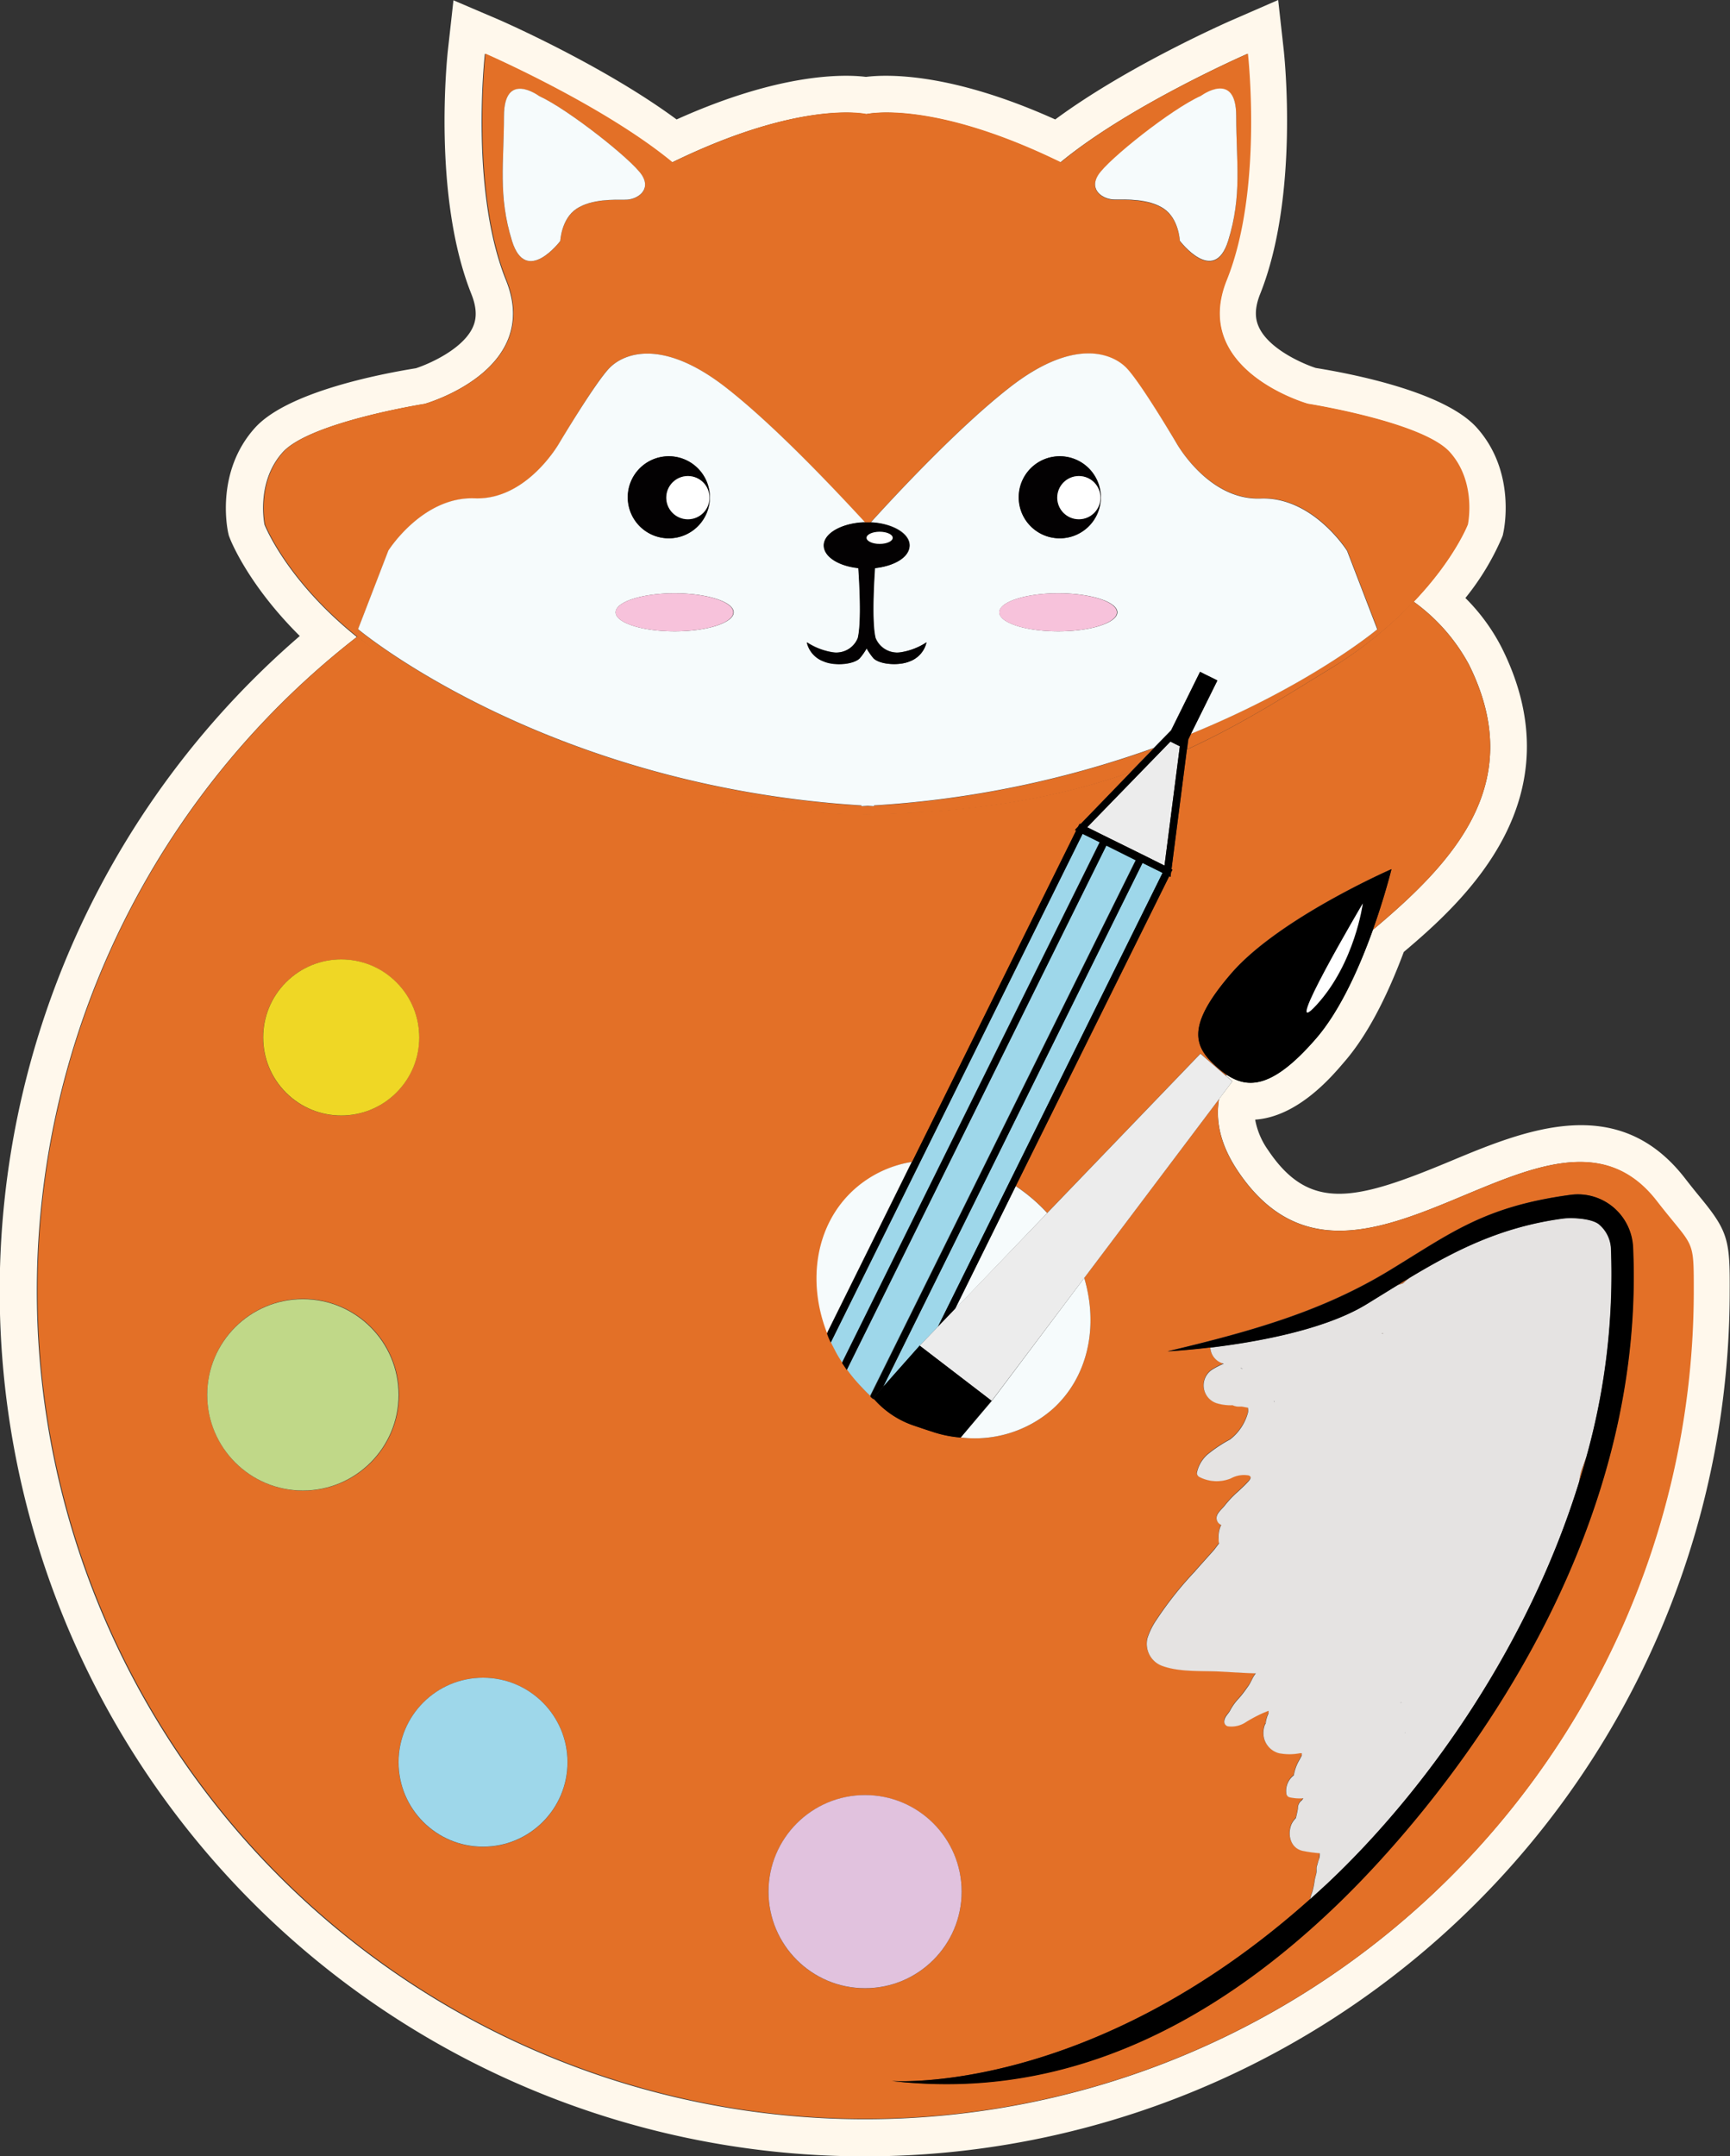 <?xml version="1.0" encoding="UTF-8"?>
<svg id="Layer_1" data-name="Layer 1" xmlns="http://www.w3.org/2000/svg" viewBox="0 0 234.52 292.23"><rect x="0" y="0" width="234.52" height="292.23" fill="#333333" stroke="none"/><defs><style>.cls-1{fill:#fff8ec;}.cls-2{fill:#e37027;}.cls-3{fill:#f6fbfc;}.cls-4{fill:#030102;}.cls-5{fill:#f7c2db;}.cls-6{fill:#fff;}.cls-7{fill:#efd725;}.cls-8{fill:#c0d888;}.cls-9{fill:#9ed7ea;}.cls-10{fill:#e1c2de;}.cls-11{fill:#e5e3e2;}.cls-12{fill:#ececec;}.cls-13{fill:none;stroke:#e5e3e2;stroke-linecap:round;stroke-linejoin:round;stroke-width:0;}</style></defs><title>Логотип Рыжик</title><path class="cls-1" d="M613.15,513.41c-.6-.73-1.32-1.61-2.21-2.76-9.12-11.77-21.74-6.51-31.89-2.27-12.83,5.35-19,6.83-24.61-1.53a10.33,10.33,0,0,1-1.76-4.14c5.68-.39,10.22-5.63,12-7.73,3-3.42,5.7-8.46,8.15-15,8.38-7.07,23.46-20.86,13.28-41.22a26.51,26.51,0,0,0-4.93-6.75,34.82,34.82,0,0,0,4.93-8.14l.14-.36.08-.39c.18-.84,1.61-8.39-3.62-14.21-4.3-4.77-16.42-7.21-21.82-8.08-1.78-.58-6.25-2.53-7.66-5.44-.4-.83-.83-2.2.13-4.59,5.31-13.29,3.28-32.29,3.19-33.1l-.75-6.74-6.22,2.71c-.62.27-14.18,6.22-24,13.48-14.06-6.33-22.63-6.14-25.66-5.77-3-.37-11.61-.56-25.67,5.77-9.83-7.26-23.39-13.21-24-13.48L444,351l-.75,6.74c-.09.81-2.13,19.81,3.19,33.1.95,2.39.53,3.76.13,4.59-1.42,2.91-5.9,4.87-7.66,5.44-5.39.87-17.52,3.31-21.82,8.08-5.24,5.82-3.81,13.37-3.63,14.21l.09.39.14.36c.11.3,2.49,6.32,9.48,13.25a117.26,117.26,0,1,0,193.84,88.81C617.05,519.15,616.81,517.88,613.15,513.41ZM499.79,638.19a112.26,112.26,0,0,1-68.89-200.9c-9.62-7.73-12.51-15.22-12.51-15.22s-1.22-5.72,2.46-9.81,19.22-6.55,19.22-6.55,16-4.5,11.05-16.77-2.86-30.68-2.86-30.68,15.95,6.95,25.36,14.72c17.59-8.59,26.32-6.54,26.32-6.54s8.73-2.05,26.32,6.54c9.41-7.77,25.36-14.72,25.36-14.72s2,18.41-2.86,30.68,11,16.77,11,16.77,15.55,2.46,19.23,6.55,2.45,9.81,2.45,9.81-1.79,4.67-7.28,10.43a25.29,25.29,0,0,1,7.48,8.49c8,16-1.9,26.68-13,36-1.75,4.88-4.36,10.85-7.69,14.7-5.77,6.67-9.17,6.93-12.14,4.91,0,.05,0,.11-.08.16l.87.75-1.82,2.41c-.49,3,.19,6.19,2.51,9.68,16,24,42.36-14.43,56.7,4.09,5.07,6.55,5.07,4.92,5.07,12.22A112.26,112.26,0,0,1,499.79,638.19Z" transform="translate(-382.53 -350.96)"/><path class="cls-2" d="M573,524.61l.64-.5-1.64,1,.71-.23Z" transform="translate(-382.53 -350.96)"/><path class="cls-2" d="M596.61,551.79q.52-1.68,1-3.39c-.19.52-.37,1.05-.57,1.57A7.31,7.31,0,0,0,596.61,551.79Z" transform="translate(-382.53 -350.96)"/><path class="cls-2" d="M555.13,536.88c-.21,0-.14,0,0,0Z" transform="translate(-382.53 -350.96)"/><path class="cls-2" d="M569.93,531.71l-.14,0C570.12,531.79,570.12,531.71,569.93,531.71Z" transform="translate(-382.53 -350.96)"/><path class="cls-2" d="M562.67,441.71c-6,3.66-12,7.52-19.25,10.84l-2.08,16.19.13.07-.19.37-.07.61-.18-.09-20.81,42a23.55,23.55,0,0,1,4.27,3.65l20.77-21.59,3.46,3s0-.11.08-.16a11,11,0,0,1-1.06-.81c-3.24-2.81-4.72-5.48,1.74-12.95s21.68-14.09,21.68-14.09-.89,3.64-2.53,8.24c11.15-9.34,21-20,13-36a25.29,25.29,0,0,0-7.48-8.49A56.67,56.67,0,0,1,562.67,441.71Z" transform="translate(-382.53 -350.96)"/><path class="cls-2" d="M550.28,509.62c-2.32-3.49-3-6.67-2.51-9.68l-18.26,24.23c1.94,6.52.56,13.37-4.23,17.72a16,16,0,0,1-12.5,3.9h0a16.19,16.19,0,0,1-3.7-.74l-.61-.2c-.64-.2-1.3-.43-2-.67a12.53,12.53,0,0,1-5.45-3.63,4.93,4.93,0,0,1-.49-.42c-.31-.26-.82-.79-1.38-1.39l-.09-.1,0-.06-.11-.12a20.06,20.06,0,0,1-1.54-1.91l-.64-.95a3.06,3.06,0,0,1-.19-.3,14,14,0,0,1-.86-1.51,1.74,1.74,0,0,1-.1-.19c-.06-.13-.13-.24-.19-.37l-.19-.4a9.39,9.39,0,0,1-.51-1.22c-2.73-7-1.56-14.69,3.65-19.42a15.34,15.34,0,0,1,7.83-3.76l22.28-45-.17-.08.43-.44.18-.37.12.06,6.77-7c-9.26,3.25-20.6,5.5-35.79,5.69-33.14-.41-48-10.64-62.73-19.64a61.23,61.23,0,0,1-6.31-4.42,112.26,112.26,0,1,0,181.15,88.64c0-7.3,0-5.67-5.07-12.22C592.64,495.19,566.25,533.6,550.28,509.62ZM499.8,594.26a13.09,13.09,0,1,1-13.09,13.09A13.09,13.09,0,0,1,499.8,594.26ZM410.62,540a13,13,0,1,1,13,13A13,13,0,0,1,410.62,540ZM448,578.35a11.46,11.46,0,1,1-11.45,11.45A11.46,11.46,0,0,1,448,578.35Zm-8.65-86.78A10.58,10.58,0,1,1,428.78,481,10.58,10.58,0,0,1,439.36,491.57ZM503.4,633s26.81,2.07,56.7-24.63a6.48,6.48,0,0,1,.3-1,9.9,9.9,0,0,0,.33-1.62c.06-.31.18-.6.22-.91s0-.66.08-1,.24-.68.3-1,.06-.5.09-.75a18.32,18.32,0,0,1-2.31-.32c-1.71-.37-2.12-2.3-1.49-3.68a3,3,0,0,1,.57-.77c.09-.45.22-.89.27-1.35a1.27,1.27,0,0,1,.56-1.07,1.51,1.51,0,0,1,.18-.26,6.17,6.17,0,0,1-1.87-.13.59.59,0,0,1-.43-.43,2.64,2.64,0,0,1,1-2.55s0,0,0,0a6.11,6.11,0,0,1,.77-2.1c.11-.19.21-.39.31-.58l0-.32-.23,0a7.54,7.54,0,0,1-2.88,0,2.85,2.85,0,0,1-2-2,3.13,3.13,0,0,1,.17-2v0l0,.11a1,1,0,0,0,.06-.22,4.11,4.11,0,0,1,.12-.61,3.74,3.74,0,0,1,.25-.66.94.94,0,0,0,0-.16l0-.21c-.2.08-.39.17-.59.24a19.2,19.2,0,0,0-2.46,1.29,3.51,3.51,0,0,1-2.49.57.64.64,0,0,1-.46-.61c0-.72.56-1,.85-1.62a7.37,7.37,0,0,1,1.15-1.57c.46-.51.87-1.11,1.28-1.67s.57-1.18,1-1.7h0c-1.61,0-3.24-.16-4.8-.24-2.52-.13-5.5.1-7.89-.77a3.18,3.18,0,0,1-2-3.76,9.9,9.9,0,0,1,1.28-2.56,48.39,48.39,0,0,1,5.11-6.43c.87-1,1.79-2,2.67-3l.65-.86c0-.13,0-.34-.06-.66a3.66,3.66,0,0,1,.35-1.84,1,1,0,0,1-.61-1.14c.13-.56.74-1,1.08-1.47a14.75,14.75,0,0,1,1.85-1.94c.38-.36.77-.71,1.12-1.08s.91-.88.25-1.08a3.68,3.68,0,0,0-2.39.41,5.11,5.11,0,0,1-4.29-.21.62.62,0,0,1-.31-.54,4.54,4.54,0,0,1,1.42-2.47,18.66,18.66,0,0,1,3.07-2.05,6.82,6.82,0,0,0,2.42-3.59,1.3,1.3,0,0,0,0-.73l-.84-.15-.23,0a2,2,0,0,1-1-.18,6.52,6.52,0,0,1-2.15-.27,2.54,2.54,0,0,1-.59-4.57,11,11,0,0,1,1.57-.8h-.05a2.38,2.38,0,0,1-1.8-2.16c-3.43.41-5.8.53-5.8.53,11.95-2.83,21.25-5.58,30.15-11,8.24-5,12.76-8.63,24.49-10.21a7.45,7.45,0,0,1,5.76,1.67,7.55,7.55,0,0,1,2.69,5.45c2,44.28-29.66,78.85-39.4,88.39-17,16.64-35,25-53.65,25A62.62,62.62,0,0,1,503.4,633Z" transform="translate(-382.53 -350.96)"/><path class="cls-2" d="M437.21,441.71c14.73,9,29.59,19.23,62.73,19.64,15.19-.19,26.53-2.44,35.79-5.69l3.2-3.3A136.54,136.54,0,0,1,501,460.15v.11l-.85-.06-.84.06v-.11c-42.95-2.65-68.24-23.89-68.24-23.89l4.1-10.64s4.63-7.36,11.72-7.09,11.46-7.5,11.46-7.5,4.91-8.32,6.82-10.23,7.09-4.09,15.81,2.73c7,5.46,15.6,14.74,18.76,18.23h.82c3.16-3.49,11.77-12.78,18.77-18.24,8.72-6.82,13.9-4.64,15.81-2.73S542,411,542,411s4.36,7.77,11.46,7.5,11.72,7.09,11.72,7.09l4.09,10.64s-9,7.52-25.27,14.17l-.36.74-.18,1.38c7.25-3.32,13.26-7.18,19.25-10.84a56.67,56.67,0,0,0,11.53-9.21c5.49-5.76,7.28-10.43,7.28-10.43s1.23-5.72-2.45-9.81-19.23-6.55-19.23-6.55-15.95-4.5-11-16.77,2.86-30.68,2.86-30.68-16,6.95-25.36,14.72c-17.59-8.59-26.32-6.54-26.32-6.54s-8.73-2.05-26.32,6.54c-9.41-7.77-25.36-14.72-25.36-14.72s-2.05,18.41,2.86,30.68-11.05,16.77-11.05,16.77-15.54,2.46-19.22,6.55-2.46,9.81-2.46,9.81,2.89,7.49,12.51,15.22A61.23,61.23,0,0,0,437.21,441.71ZM545.33,364s4.78-3.54,4.78,2.73.81,10.77-1.09,16.91-6.55,0-6.55,0-.14-3-2.18-4.36-5.18-1.23-6.68-1.23-3.55-1.27-2.18-3.36S541.38,365.76,545.33,364Zm-93.39,19.64c-1.91-6.14-1.09-10.64-1.09-16.91s4.77-2.73,4.77-2.73c3.95,1.78,12.55,8.59,13.91,10.69s-.68,3.36-2.18,3.36-4.64-.14-6.68,1.23-2.19,4.36-2.19,4.36S453.85,389.76,451.94,383.62Z" transform="translate(-382.53 -350.96)"/><path class="cls-3" d="M458.48,383.62s.14-3,2.19-4.36,5.18-1.23,6.68-1.23,3.54-1.27,2.18-3.36-10-8.91-13.91-10.69c0,0-4.77-3.54-4.77,2.73s-.82,10.77,1.09,16.91S458.48,383.62,458.48,383.62Z" transform="translate(-382.53 -350.96)"/><path class="cls-3" d="M533.61,378c1.5,0,4.63-.14,6.68,1.23s2.18,4.36,2.18,4.36,4.64,6.14,6.55,0,1.09-10.64,1.09-16.91-4.78-2.73-4.78-2.73c-4,1.78-12.54,8.59-13.9,10.69S532.11,378,533.61,378Z" transform="translate(-382.53 -350.96)"/><path class="cls-3" d="M545.21,442l.69.35h0l.9.44h0l.76.38-3.6,7.26c16.31-6.65,25.27-14.17,25.27-14.17l-4.09-10.64s-4.63-7.36-11.72-7.09S542,411,542,411s-4.91-8.32-6.82-10.23-7.09-4.09-15.81,2.73c-7,5.46-15.61,14.75-18.77,18.24,2.94.15,5.25,1.49,5.25,3.12s-2,2.8-4.69,3.08c-.11,1.61-.46,7.3.08,9.48a3.15,3.15,0,0,0,3.36,1.94,8.83,8.83,0,0,0,3.55-1.36,3.6,3.6,0,0,1-2.3,2.59c-1.45.63-4,.43-4.86-.41a8.72,8.72,0,0,1-.95-1.36,8.72,8.72,0,0,1-.95,1.36c-.9.84-3.41,1-4.86.41a3.6,3.6,0,0,1-2.3-2.59,8.83,8.83,0,0,0,3.55,1.36,3.15,3.15,0,0,0,3.36-1.94c.54-2.18.19-7.87.08-9.48-2.67-.28-4.69-1.55-4.69-3.08s2.47-3.05,5.55-3.13C496.58,418.27,488,409,481,403.53c-8.72-6.82-13.91-4.64-15.81-2.73S458.35,411,458.35,411s-4.37,7.77-11.46,7.5-11.72,7.09-11.72,7.09l-4.1,10.64s25.29,21.24,68.24,23.89v.11l.84-.06.85.06v-.11a136.54,136.54,0,0,0,37.93-7.79l2.35-2.41Zm-72-29.2a5.56,5.56,0,1,1-5.56,5.56A5.55,5.55,0,0,1,473.18,412.8Zm.78,23.73c-4.4,0-8-1.16-8-2.58s3.58-2.58,8-2.58,8,1.16,8,2.58S478.37,436.53,474,436.53Zm52.22-23.73a5.56,5.56,0,1,1-5.56,5.56A5.55,5.55,0,0,1,526.18,412.8ZM526,436.53c-4.4,0-8-1.16-8-2.58s3.58-2.58,8-2.58,8,1.16,8,2.58S530.37,436.53,526,436.53Z" transform="translate(-382.53 -350.96)"/><path class="cls-4" d="M494.19,424.89c0,1.53,2,2.8,4.69,3.08.11,1.61.46,7.3-.08,9.48a3.15,3.15,0,0,1-3.36,1.94,8.83,8.83,0,0,1-3.55-1.36,3.6,3.6,0,0,0,2.3,2.59c1.45.63,4,.43,4.86-.41a8.72,8.72,0,0,0,.95-1.36,8.72,8.72,0,0,0,.95,1.36c.9.84,3.41,1,4.86.41a3.6,3.6,0,0,0,2.3-2.59,8.83,8.83,0,0,1-3.55,1.36,3.15,3.15,0,0,1-3.36-1.94c-.54-2.18-.19-7.87-.08-9.48,2.67-.28,4.69-1.55,4.69-3.08s-2.31-3-5.25-3.12h-.82C496.66,421.84,494.19,423.21,494.19,424.89Zm9.38-1c0,.45-.79.82-1.77.82s-1.77-.37-1.77-.82.79-.82,1.77-.82S503.57,423.4,503.57,423.85Z" transform="translate(-382.53 -350.96)"/><ellipse class="cls-5" cx="91.43" cy="82.99" rx="7.98" ry="2.58"/><ellipse class="cls-5" cx="143.43" cy="82.99" rx="7.98" ry="2.58"/><path class="cls-4" d="M467.62,418.36a5.56,5.56,0,1,0,5.56-5.56A5.56,5.56,0,0,0,467.62,418.36Zm8.16-2.88a2.94,2.94,0,1,1-2.93,2.94A2.94,2.94,0,0,1,475.78,415.48Z" transform="translate(-382.53 -350.96)"/><circle class="cls-6" cx="93.25" cy="67.45" r="2.93"/><path class="cls-4" d="M526.18,423.92a5.56,5.56,0,1,0-5.56-5.56A5.55,5.55,0,0,0,526.18,423.92Zm5.53-5.5a2.93,2.93,0,1,1-2.93-2.94A2.93,2.93,0,0,1,531.71,418.42Z" transform="translate(-382.53 -350.96)"/><circle class="cls-6" cx="146.25" cy="67.45" r="2.93"/><path class="cls-6" d="M500,423.85c0,.45.79.82,1.77.82s1.77-.37,1.77-.82-.79-.82-1.77-.82S500,423.4,500,423.85Z" transform="translate(-382.53 -350.96)"/><path class="cls-3" d="M499,538.65l.09.1-.14-.16Z" transform="translate(-382.53 -350.96)"/><path class="cls-3" d="M509.06,545.06l-.61-.2Z" transform="translate(-382.53 -350.96)"/><path class="cls-3" d="M512.78,545.79a16,16,0,0,0,12.5-3.9c4.79-4.35,6.17-11.2,4.23-17.72L517,540.82Z" transform="translate(-382.53 -350.96)"/><path class="cls-3" d="M524.49,515.37a23.55,23.55,0,0,0-4.27-3.65L512,528.39Z" transform="translate(-382.53 -350.96)"/><path class="cls-3" d="M495.63,533.8a1.74,1.74,0,0,1-.1-.19A1.74,1.74,0,0,0,495.63,533.8Z" transform="translate(-382.53 -350.96)"/><path class="cls-3" d="M506.12,508.44a15.34,15.34,0,0,0-7.83,3.76c-5.21,4.73-6.38,12.42-3.65,19.42h0Z" transform="translate(-382.53 -350.96)"/><circle class="cls-7" cx="428.78" cy="491.57" r="10.58" transform="translate(-604.53 96.21) rotate(-45)"/><circle class="cls-8" cx="41.06" cy="189.05" r="12.97"/><circle class="cls-9" cx="65.48" cy="238.84" r="11.45"/><circle class="cls-10" cx="117.27" cy="256.38" r="13.09"/><path class="cls-11" d="M596.61,551.79A7.31,7.31,0,0,1,597,550c.2-.52.38-1.05.57-1.57a91.77,91.77,0,0,0,3.33-28.24,4.56,4.56,0,0,0-1.63-3.28c-1-.81-3.63-.94-4.88-.78-8.41,1.14-14.59,4.32-20.74,8l-.64.5-.29.27-.71.23-4.3,2.65c-5.74,3.49-15.08,5.12-21.11,5.84a2.38,2.38,0,0,0,1.8,2.16h.05a11,11,0,0,0-1.57.8,2.54,2.54,0,0,0,.59,4.57,6.52,6.52,0,0,0,2.15.27,2,2,0,0,0,1,.18l.23,0,.84.15a1.3,1.3,0,0,1,0,.73,6.82,6.82,0,0,1-2.42,3.59,18.66,18.66,0,0,0-3.07,2.05,4.54,4.54,0,0,0-1.42,2.47.62.62,0,0,0,.31.54,5.11,5.11,0,0,0,4.29.21,3.68,3.68,0,0,1,2.39-.41c.66.2.05.76-.25,1.08s-.74.72-1.12,1.08a14.75,14.75,0,0,0-1.85,1.94c-.34.44-.95.91-1.08,1.47a1,1,0,0,0,.61,1.14,3.66,3.66,0,0,0-.35,1.84c0,.32,0,.53.06.66l-.65.86c-.88,1-1.8,2-2.67,3a48.39,48.39,0,0,0-5.11,6.43,9.9,9.9,0,0,0-1.28,2.56,3.18,3.18,0,0,0,2,3.76c2.39.87,5.37.64,7.89.77,1.56.08,3.19.2,4.8.24h0c-.44.52-.62,1.16-1,1.7s-.82,1.16-1.28,1.67a7.37,7.37,0,0,0-1.15,1.57c-.29.6-.82.9-.85,1.62a.64.64,0,0,0,.46.61,3.51,3.51,0,0,0,2.49-.57,19.2,19.2,0,0,1,2.46-1.29c.2-.07.39-.16.59-.24l0,.21a.94.94,0,0,1,0,.16,3.74,3.74,0,0,0-.25.66,4.11,4.11,0,0,0-.12.61,1,1,0,0,1-.06.22l0-.11v0a3.13,3.13,0,0,0-.17,2,2.85,2.85,0,0,0,2,2,7.54,7.54,0,0,0,2.88,0l.23,0,0,.32c-.1.19-.2.39-.31.58a6.11,6.11,0,0,0-.77,2.1s0,0,0,0a2.64,2.64,0,0,0-1,2.55.59.59,0,0,0,.43.43,6.17,6.17,0,0,0,1.87.13,1.51,1.51,0,0,0-.18.26,1.27,1.27,0,0,0-.56,1.07c-.05.46-.18.9-.27,1.35a3,3,0,0,0-.57.77c-.63,1.38-.22,3.31,1.49,3.68a18.32,18.32,0,0,0,2.31.32c0,.25,0,.51-.09.75s-.21.69-.3,1,0,.66-.08,1-.16.6-.22.91a9.9,9.9,0,0,1-.33,1.62,6.48,6.48,0,0,0-.3,1c.77-.69,1.54-1.39,2.32-2.11C576.12,593.41,589.82,573.83,596.61,551.79Zm-23.69,34c.22,0,.2.06,0,0Zm-.59-4c.28-.2.28-.11,0,0Zm-2.4-50.09c.19,0,.19.08-.14,0Zm-19.23,4.66c.4.1.27.24,0,0ZM543,574a.24.24,0,0,0,0-.08A.24.24,0,0,1,543,574Zm5-14.13,0,0ZM554,584.52v0l.19-.45C554.14,584.2,554.08,584.36,554,584.52Zm1.11-47.64c-.14,0-.21,0,0,0Zm.14,4.12c-.09-.3.08-.15,0,0Z" transform="translate(-382.53 -350.96)"/><polygon class="cls-9" points="157.6 118.3 154.88 116.95 119.72 187.96 124.67 182.38 127.14 179.82 157.6 118.3"/><path class="cls-9" d="M531.62,465.05l-2.33-1.15-34.14,68.94.19.4c.06.13.13.24.19.37a1.74,1.74,0,0,0,.1.19,14,14,0,0,0,.86,1.51,3.06,3.06,0,0,0,.19.3Z" transform="translate(-382.53 -350.96)"/><path class="cls-9" d="M536.51,467.47l-4-2-35.19,71.07a20.06,20.06,0,0,0,1.54,1.91l.11.12.14.16c.56.6,1.07,1.13,1.38,1.39Z" transform="translate(-382.53 -350.96)"/><polygon class="cls-12" points="157.86 117.31 159.94 101.15 158.66 100.51 147.38 112.12 149.53 113.19 155.32 116.06 157.86 117.31"/><path d="M500.89,540.46l1.36-1.54,35.16-71,2.72,1.35-30.46,61.52,2.3-2.39,8.25-16.67,20.81-42,.18.09.07-.61.19-.37-.13-.07,2.08-16.19.18-1.38.36-.74,3.6-7.26-.76-.38h0l-.9-.44h0l-.69-.35L541.28,450l-2.35,2.41-3.2,3.3-6.77,7-.12-.06-.18.37-.43.44.17.08-22.28,45-11.48,23.17h0a9.39,9.39,0,0,0,.51,1.22l34.14-68.94,2.33,1.15-34.94,70.56.64.95,35.19-71.07,4,2-36,72.67a4.93,4.93,0,0,0,.49.42Zm31.17-76.31-2.15-1.07,11.28-11.61,1.28.64-2.08,16.17L537.85,467Z" transform="translate(-382.53 -350.96)"/><path d="M549.48,482.86c-6.46,7.47-5,10.14-1.74,12.95a11,11,0,0,0,1.06.81c3,2,6.37,1.76,12.14-4.91,3.33-3.85,5.94-9.82,7.69-14.7,1.64-4.6,2.53-8.24,2.53-8.24S556,475.4,549.48,482.86Zm17.79-9.45s-1,8.08-6.25,13.75S567.27,473.41,567.27,473.41Z" transform="translate(-382.53 -350.96)"/><polygon class="cls-12" points="141.96 164.41 129.44 177.43 127.14 179.82 124.67 182.38 134.44 189.86 146.98 173.21 165.24 148.98 167.06 146.56 166.19 145.82 162.73 142.82 141.96 164.41"/><path d="M507.2,533.34l-4.95,5.58-1.36,1.54.09.1a12.53,12.53,0,0,0,5.45,3.63c.72.24,1.38.47,2,.67l.61.2a16.19,16.19,0,0,0,3.7.74h0l4.18-5Z" transform="translate(-382.53 -350.96)"/><path class="cls-6" d="M567.27,473.41S555.8,492.84,561,487.16,567.27,473.41,567.27,473.41Z" transform="translate(-382.53 -350.96)"/><path d="M564.52,608.42c9.74-9.54,41.38-44.11,39.4-88.39a7.55,7.55,0,0,0-2.69-5.45,7.45,7.45,0,0,0-5.76-1.67c-11.73,1.58-16.25,5.19-24.49,10.21-8.9,5.43-18.2,8.18-30.15,11,0,0,2.37-.12,5.8-.53,6-.72,15.37-2.35,21.11-5.84l4.3-2.65,1.64-1c6.15-3.69,12.33-6.87,20.74-8,1.25-.16,3.91,0,4.88.78a4.56,4.56,0,0,1,1.63,3.28,91.77,91.77,0,0,1-3.33,28.24q-.47,1.71-1,3.39c-6.79,22-20.49,41.62-34.19,54.49-.78.72-1.55,1.42-2.32,2.11C530.21,635.09,503.4,633,503.4,633a62.62,62.62,0,0,0,7.47.44C529.5,633.46,547.52,625.06,564.52,608.42Z" transform="translate(-382.53 -350.96)"/><path class="cls-11" d="M555.27,541c.08-.15-.09-.3,0,0Z" transform="translate(-382.53 -350.96)"/><path class="cls-11" d="M550.7,536.37c.27.24.4.1,0,0Z" transform="translate(-382.53 -350.96)"/><path class="cls-13" d="M548,559.88l0,0" transform="translate(-382.53 -350.96)"/><path class="cls-13" d="M543,574a.24.24,0,0,0,0-.08" transform="translate(-382.53 -350.96)"/><path class="cls-11" d="M572.33,581.8c.28-.11.28-.2,0,0Z" transform="translate(-382.53 -350.96)"/><path class="cls-11" d="M554,584.52c.06-.16.12-.32.2-.49l-.19.45Z" transform="translate(-382.53 -350.96)"/><path class="cls-11" d="M572.92,585.75c.2.06.22,0,0,0Z" transform="translate(-382.53 -350.96)"/></svg>
